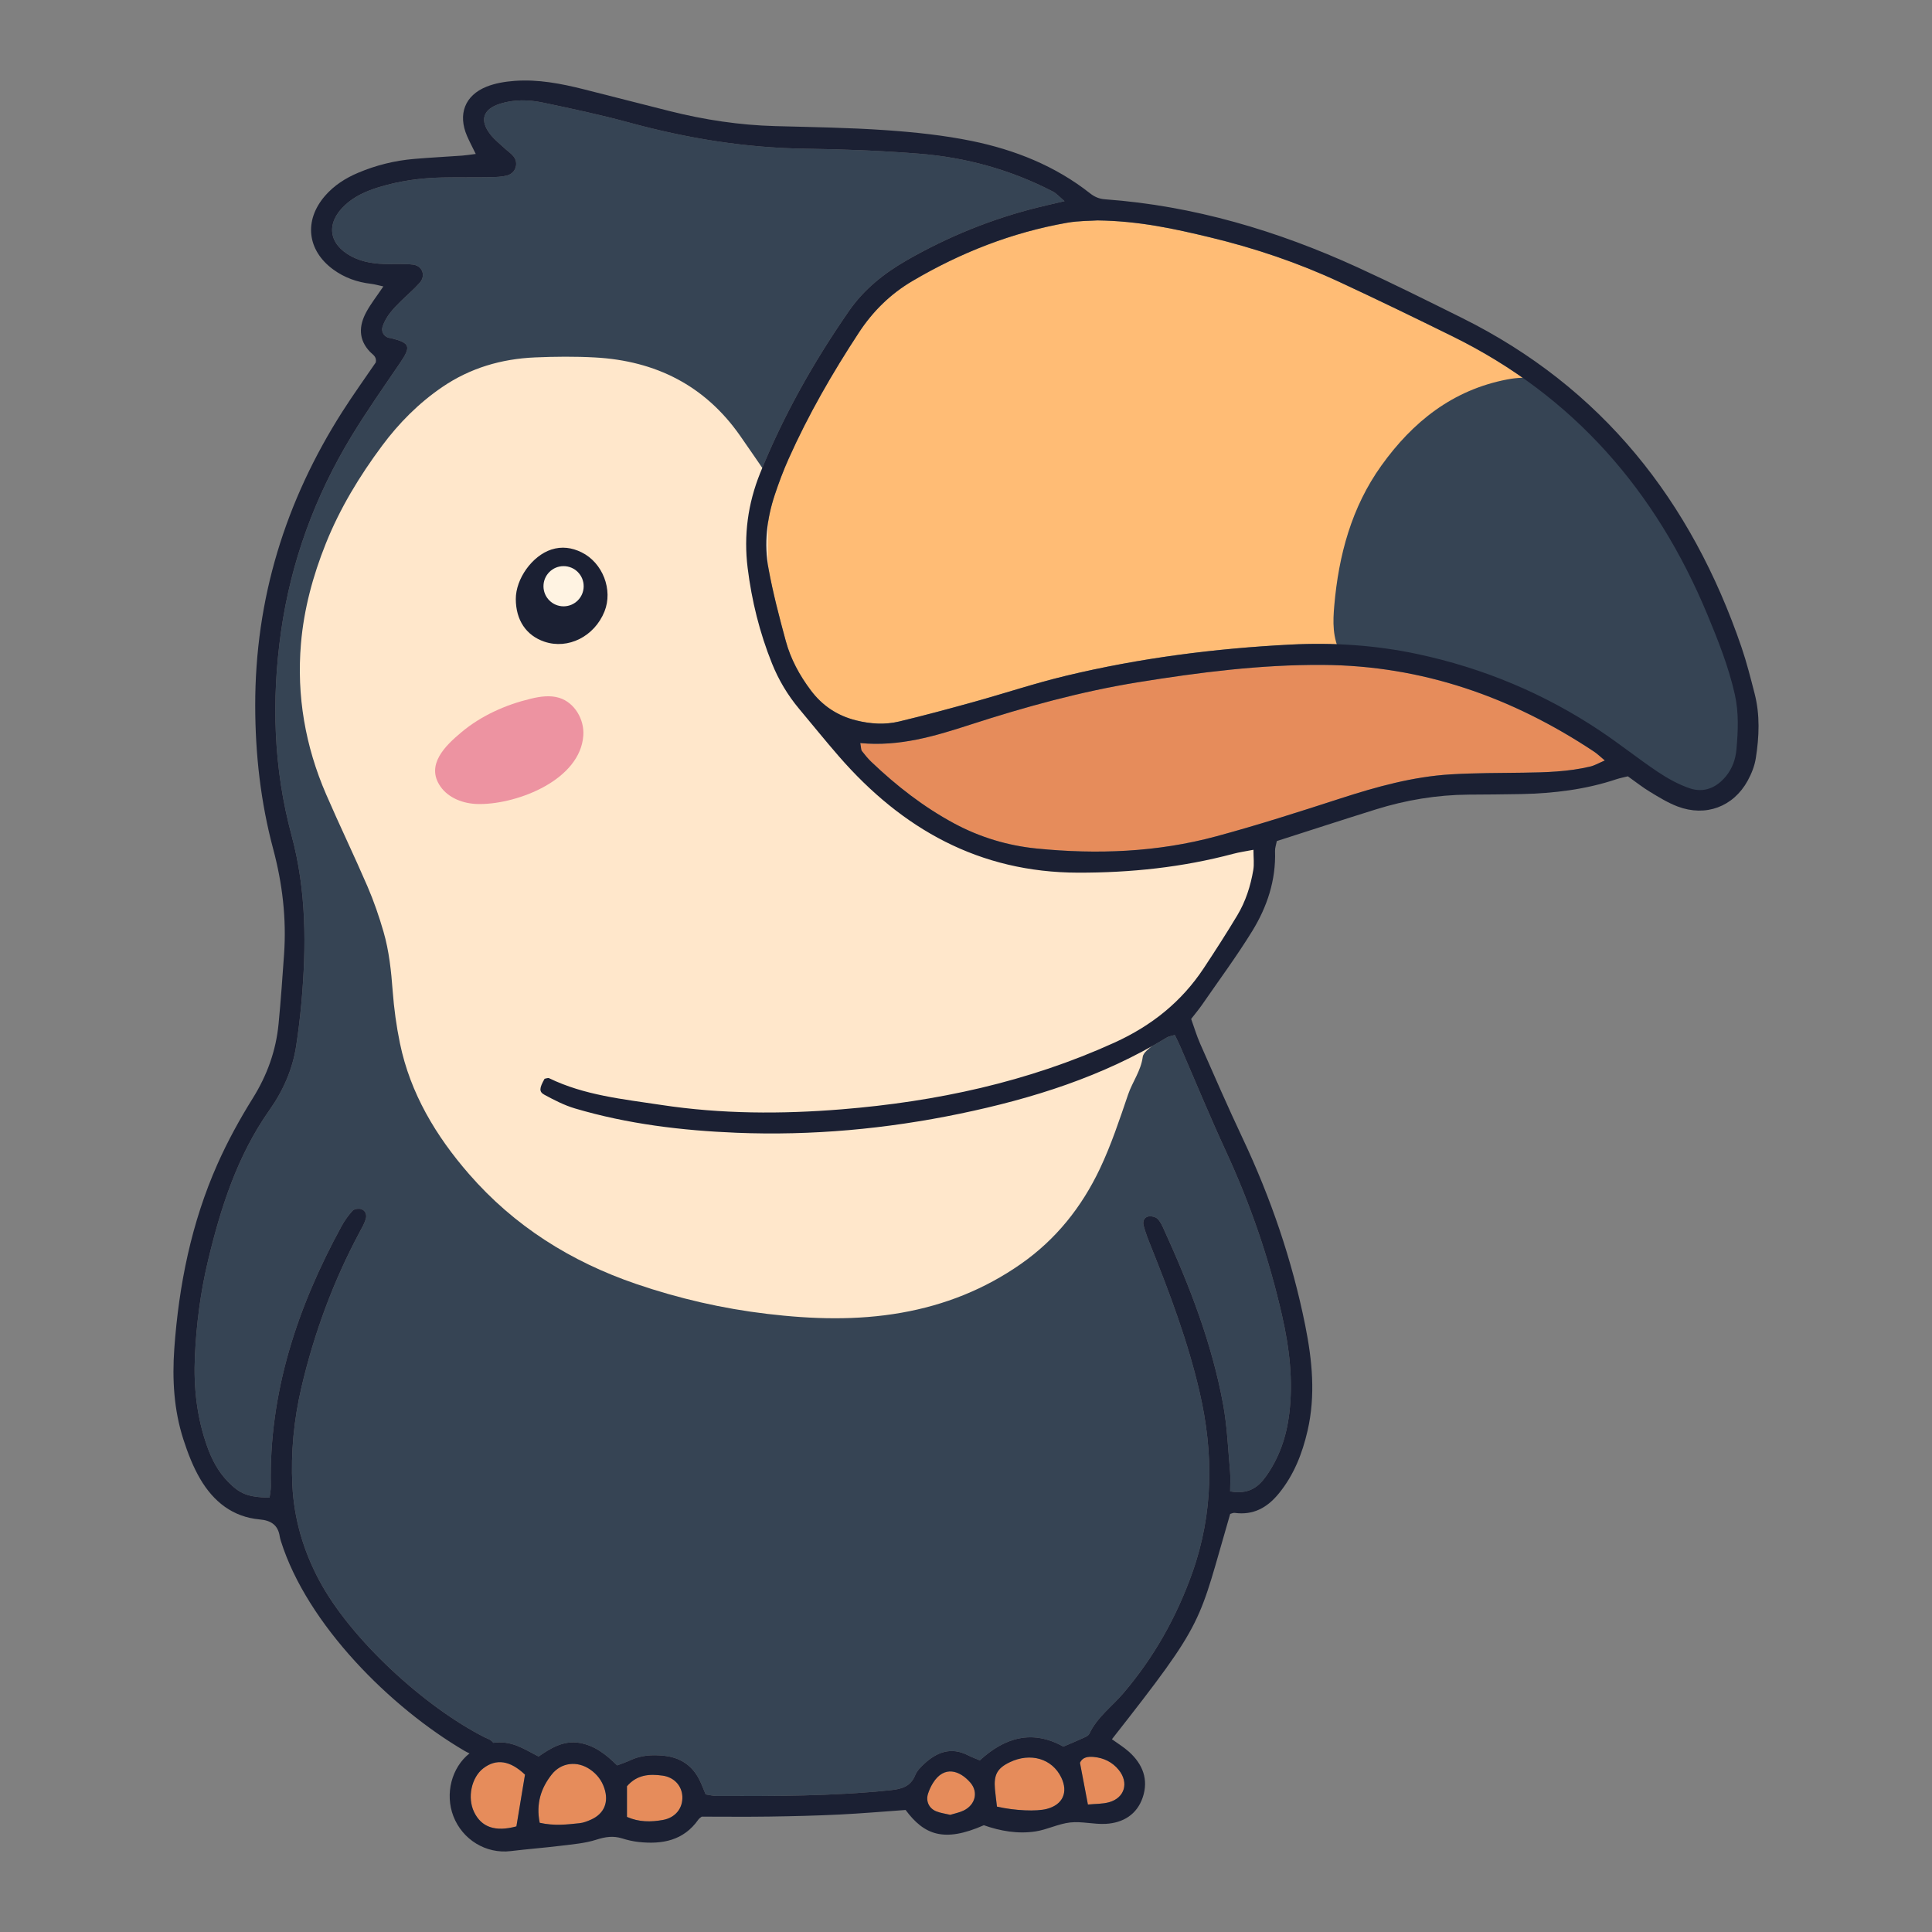 <?xml version="1.0" encoding="utf-8"?>
<!-- Generator: Adobe Illustrator 23.0.3, SVG Export Plug-In . SVG Version: 6.00 Build 0)  -->
<svg version="1.1" id="Layer_1" xmlns="http://www.w3.org/2000/svg" xmlns:xlink="http://www.w3.org/1999/xlink" x="0px" y="0px"
	 viewBox="0 0 1200 1200" enable-background="new 0 0 1200 1200" xml:space="preserve">
<rect x="0" y="0" width="1200" height="1200" fill="#808080" stroke="none"/>
<g>
	<g>
		<path fill="#364454" d="M800.786,878.093c-1.724,14.098-6.146,27.2-14.451,38.892c-4.992,7.016-11.145,11.333-22.26,9.332
			c0-4.46,0.3-8.425-0.052-12.33c-1.259-13.911-1.791-27.971-4.302-41.658c-6.978-38.06-20.911-73.894-36.913-108.956
			c-1.027-2.256-2.121-4.677-3.845-6.341c-1.199-1.154-3.598-1.761-5.322-1.536c-3.02,0.39-3.98,3.17-3.335,5.659
			c1.117,4.317,2.766,8.514,4.43,12.659c11.895,29.688,23.137,59.586,30.363,90.825c8.739,37.783,8.619,75.198-4.512,112.171
			c-9.811,27.619-23.857,52.653-42.932,74.973c-7.076,8.29-16.242,14.84-21.054,25.108c-0.697,1.477-3.11,2.286-4.872,3.103
			c-3.605,1.686-7.3,3.171-11.258,4.864c-19.315-10.785-36.396-5.689-51.888,8.545c-2.743-1.169-5.074-1.994-7.255-3.118
			c-10.516-5.419-19.352-2.076-27.305,5.284c-2.166,2.009-4.46,4.34-5.539,6.993c-2.923,7.188-8.477,8.649-15.462,9.376
			c-35.864,3.733-71.825,3.68-107.802,3.553c-2.376-0.007-4.744-0.63-6.91-0.944c-1.439-3.388-2.473-6.198-3.793-8.874
			c-4.587-9.324-12.277-14.211-22.485-15.177c-7.03-0.667-13.948-0.285-20.514,2.818c-2.616,1.244-5.397,2.129-8.2,3.208
			c-6.888-6.806-13.911-12.314-23.212-13.948c-10.193-1.799-18.235,3.388-25.581,8.432c-4.902-2.496-8.769-4.819-12.899-6.491
			c-5.209-2.113-10.306-2.743-15.23-2.009c-0.607-0.817-1.439-1.544-2.466-2.114c-0.869-0.48-1.836-0.765-2.721-1.214
			c-37.206-18.768-83.54-60.98-103.102-97.878c-9.684-18.281-15.477-37.82-16.512-58.671c-1.019-20.604,0.937-40.908,5.636-60.95
			c7.915-33.713,19.802-65.949,36.186-96.499c1.409-2.623,2.938-5.269,3.778-8.094c0.75-2.526-0.15-5.284-2.893-6.094
			c-1.582-0.465-4.28-0.105-5.277,0.982c-2.668,2.893-5.022,6.206-6.91,9.669c-27.44,50.315-45.135,103.297-43.899,161.429
			c0.053,2.398-0.517,4.812-0.787,7.158c-13.484-0.337-18.37-2.263-25.895-9.991c-6.048-6.213-9.961-13.708-12.839-21.773
			c-6.491-18.138-8.522-36.936-7.645-56.056c0.914-19.997,3.47-39.836,8.132-59.301c7.937-33.166,18.228-65.372,38.247-93.726
			c8.395-11.895,14.323-25.214,16.534-39.821c1.342-8.882,2.451-17.808,3.245-26.758c3.11-34.972,3.185-69.487-6.139-104.046
			c-11.168-41.388-12.562-83.877-6.528-126.404c6.198-43.599,21.091-84.192,43.951-121.75c9.339-15.342,19.682-30.078,29.808-44.925
			c7.18-10.531,6.588-12.629-5.501-15.665c-0.48-0.12-1.004-0.075-1.469-0.225c-3.133-0.974-4.707-4.017-3.673-7.06
			c2.159-6.371,6.663-11.07,11.295-15.65c3.905-3.853,8.147-7.398,11.767-11.497c3.882-4.407,1.619-10.501-4.182-11.22
			c-4.917-0.607-9.953-0.315-14.938-0.337c-8.072-0.038-16.017-0.922-23.257-4.737c-14.301-7.548-16.055-20.522-4.37-31.607
			c5.936-5.644,13.214-8.897,20.904-11.288c12.974-4.025,26.308-5.876,39.851-6.161c9.991-0.202,19.989-0.023,29.98-0.195
			c3.455-0.06,7.023-0.21,10.336-1.087c5.359-1.417,7.3-7.847,3.792-11.97c-1.596-1.881-3.733-3.29-5.554-4.992
			c-2.916-2.721-6.123-5.224-8.574-8.327c-7.03-8.882-4.797-15.86,5.824-19.217c8.829-2.796,17.876-2.571,26.69-0.727
			c18.063,3.793,36.156,7.645,53.949,12.494c35.841,9.781,72.125,15.657,109.353,16.152c23.46,0.307,46.949,1.237,70.326,3.088
			c29.133,2.301,56.993,9.998,83.06,23.489c2.286,1.184,4.092,3.313,7.3,5.989c-6.558,1.544-11.393,2.631-16.212,3.815
			c-28.781,7.113-56.018,18.146-81.719,32.881c-14.001,8.027-26.518,17.936-35.826,31.329
			c-22.013,31.689-40.893,65.132-55.336,100.959c-7.6,18.873-10.261,38.555-7.75,58.814c2.533,20.402,7.443,40.241,15.117,59.331
			c4.122,10.261,9.736,19.682,16.849,28.189c8.252,9.848,16.309,19.869,24.749,29.561c39.267,45.113,87.22,72.095,148.582,72.215
			c32.686,0.06,64.78-3.305,96.349-11.722c3.725-0.997,7.577-1.522,12.524-2.488c0,4.872,0.532,8.822-0.105,12.577
			c-1.679,9.901-4.729,19.48-9.909,28.114c-6.671,11.123-13.708,22.036-20.859,32.858c-13.843,20.941-32.499,35.796-55.471,46.237
			c-53.927,24.509-110.785,36.658-169.374,41.418c-37.401,3.043-74.883,2.938-112.141-2.721
			c-23.662-3.598-47.616-5.929-69.607-16.594c-0.72-0.352-1.874,0.21-2.826,0.345c-3.238,5.749-3.583,8.042-0.105,9.931
			c6.094,3.298,12.389,6.543,18.993,8.499c32.761,9.699,66.511,13.739,100.486,15.11c46.612,1.874,92.856-2.361,138.524-11.835
			c45.203-9.384,88.899-23.115,128.675-47.384c1.207-0.742,2.773-0.884,4.879-1.521c1.087,2.256,2.181,4.355,3.125,6.521
			c9.549,21.976,18.663,44.139,28.706,65.882c15.133,32.783,26.787,66.706,34.777,101.873
			C800.876,837.185,803.312,857.481,800.786,878.093z"/>
		<path fill="#FFBC75" d="M681.736,136.9c26.065,0.358,48.008,5.273,69.842,10.521c27.72,6.663,54.683,15.767,80.548,27.797
			c23.529,10.944,46.886,22.271,70.164,33.743c75.157,37.035,126.364,96.122,158.205,172.802
			c6.692,16.114,13.151,32.341,17.019,49.487c2.577,11.426,2.037,22.841,1.018,34.268c-0.534,5.989-2.518,11.741-6.442,16.535
			c-5.933,7.248-13.711,10.6-22.602,7.569c-6.96-2.371-13.651-6.08-19.793-10.192c-12.026-8.05-23.363-17.13-35.383-25.189
			c-34.814-23.343-72.895-39.252-113.837-47.987c-25.975-5.542-52.304-7.243-78.925-5.884c-46.998,2.399-93.483,8.355-139.23,19.317
			c-19.387,4.645-38.363,10.985-57.591,16.319c-15.374,4.266-30.785,8.431-46.299,12.144c-8.829,2.113-17.768,1.529-26.695-0.7
			c-11.672-2.915-20.949-9.118-28.103-18.635c-6.964-9.263-12.499-19.387-15.533-30.543c-4.053-14.909-7.988-29.908-10.768-45.089
			c-2.826-15.437-1.065-30.905,3.898-45.833c2.515-7.564,5.328-15.066,8.577-22.341c12.245-27.418,27.211-53.34,43.661-78.436
			c8.643-13.187,19.594-23.969,33.142-31.959c29.931-17.653,61.85-30.22,96.144-36.252
			C670.084,137.07,677.662,137.189,681.736,136.9z"/>
		<path fill="#E68C5B" d="M534.325,461.533c24.468,2.333,46.437-4.35,68.271-11.417c34.216-11.074,68.788-20.629,104.347-26.375
			c37.975-6.137,76.072-10.994,114.63-10.755c61.796,0.384,117.501,19.968,168.584,53.905c1.986,1.32,3.709,3.034,6.634,5.458
			c-3.865,1.638-6.355,3.12-9.047,3.763c-13.689,3.263-27.661,3.636-41.656,3.82c-14.968,0.197-29.961,0.149-44.894,1.035
			c-23.572,1.401-46.136,7.695-68.528,14.94c-25.617,8.288-51.281,16.547-77.262,23.564c-36.536,9.868-73.911,11.315-111.443,7.575
			c-18.012-1.794-35.233-6.966-51.253-15.57c-19.039-10.226-35.926-23.412-51.527-38.283c-2.156-2.055-4.045-4.411-5.881-6.765
			C534.786,465.767,534.902,464.614,534.325,461.533z"/>
		<path fill="#E68C5B" d="M335.21,1132.164c-2.378-11.987,0.837-21.555,7.455-29.987c5.943-7.572,15.952-8.623,23.91-3.104
			c4.18,2.899,7.154,6.715,8.785,11.607c2.893,8.679-0.062,15.878-8.334,19.556c-2.24,0.996-4.645,1.938-7.049,2.187
			C352.162,1133.234,344.305,1134.232,335.21,1132.164z"/>
		<path fill="#E68C5B" d="M619.223,1122.12c-0.477-4.127-0.946-7.533-1.251-10.953c-0.789-8.829,1.487-12.902,9.151-16.593
			c12.952-6.238,26.378-2.27,32.048,9.47c4.462,9.24,0.908,16.931-9.019,19.514C643.818,1125.207,630.481,1124.705,619.223,1122.12z
			"/>
		<path fill="#E68C5B" d="M326.089,1102.257c-1.801,10.841-3.57,21.494-5.34,32.144c-13.1,3.533-21.728,0.588-26.317-8.987
			c-4.285-8.941-1.598-21.481,5.813-27.121C308.331,1092.139,316.861,1093.51,326.089,1102.257z"/>
		<path fill="#E68C5B" d="M389.42,1128.509c0-6.544,0-12.892,0-19.028c6.241-7.303,14.069-7.746,22.141-6.611
			c7.221,1.016,11.948,6.329,12.259,12.95c0.343,7.303-4.317,13.225-12.129,14.604
			C404.315,1131.726,396.907,1131.821,389.42,1128.509z"/>
		<path fill="#E68C5B" d="M675.72,1120.823c-1.905-10.008-3.379-17.751-4.93-25.895c1.507-3.565,5.027-3.988,8.575-3.654
			c6.194,0.583,11.538,3.17,15.512,8.067c6.391,7.875,3.742,17.291-5.935,20.03C684.818,1120.54,680.312,1120.363,675.72,1120.823z"
			/>
		<path fill="#E68C5B" d="M590.213,1127.229c-3.012-0.728-5.989-1.096-8.681-2.176c-4.548-1.824-6.594-6.325-5.128-10.921
			c0.744-2.331,1.801-4.629,3.1-6.702c6.956-11.108,16.662-7.763,23.194-0.218c5.12,5.916,3.076,13.788-4.081,17.306
			C596.017,1125.796,593.056,1126.337,590.213,1127.229z"/>
		<path fill="#FFE7CB" d="M476.946,295.679c0,6.364,0.01,13.331-0.003,20.299c-0.023,13.483-0.073,26.966-0.085,40.449
			c-0.025,27.407,8.38,51.965,25.155,73.607c16.514,21.305,33.648,42.045,53.239,60.695c18.346,17.466,38.708,31.137,63.604,35.204
			c30.333,4.955,60.737,7.06,91.114,6.257c11.358-0.3,28.511-5.949,39.887-7.039c13.319-1.276,22.243-8.853,35.454-1.594
			c0.607,2.968,1.34,6.311,1.958,9.675c0.266,1.445,0.953,3.345,0.331,4.34c-6.757,10.809-6.873,23.774-11.828,35.257
			c-8.018,18.582-18.891,35.134-32.44,49.896c-8.423,9.177-17.934,17.352-26.88,26.056c-2.468,2.402-6.311,4.87-6.677,7.679
			c-1.13,8.675-6.404,15.479-9.104,23.399c-5.303,15.558-10.495,31.287-17.526,46.093c-11.262,23.712-27.153,43.814-49.125,59.158
			c-22.575,15.765-47.263,25.513-74.121,30.254c-27.737,4.897-55.49,4.021-83.386,0.712c-27.855-3.304-54.907-9.536-81.402-18.592
			c-40.506-13.845-75.675-35.92-103.831-68.299c-20.528-23.607-36.409-50.022-42.858-81.124
			c-2.216-10.687-3.701-21.599-4.516-32.484c-0.933-12.465-2.218-24.848-5.69-36.827c-2.764-9.535-6.012-19-9.939-28.111
			c-8.291-19.234-17.426-38.103-25.742-57.327c-12.905-29.831-18.356-61.098-15.606-93.498c1.82-21.448,7.405-42.124,15.416-62.142
			c8.778-21.934,20.93-41.931,34.958-60.797c10.47-14.081,22.733-26.454,37.316-36.418c17.395-11.886,36.817-17.56,57.625-18.456
			c12.46-0.537,24.995-0.659,37.441,0.031c37.531,2.082,68.159,17.37,90.023,48.637
			C465.121,278.412,470.434,286.225,476.946,295.679z"/>
		<path fill="#364454" d="M832.84,406.238c-5.332-10.128-4.957-20.221-4.094-30.128c2.723-31.272,10.729-61.046,29.219-86.878
			c19.467-27.196,44.294-47.085,78.291-53.567c12.468-2.377,23.294-0.839,33.81,6.916c10.975,8.094,20.502,17.388,29.004,27.915
			c6.265,7.758,12.824,15.284,18.959,23.142c17.277,22.133,31.604,46.016,42.358,72.011c3.813,9.217,7.788,18.378,12.024,27.408
			c6.209,13.235,9.357,27.39,12.248,41.525c3.079,15.053,0.419,29.899-5.142,44.033c-5.459,13.875-16.374,19.027-31.286,16.147
			c-15.155-2.927-27.642-11.129-39.906-19.733c-16.353-11.473-32.907-22.496-50.728-31.707
			c-25.089-12.969-51.745-20.712-79.192-26.43c-10.708-2.231-21.238-5.3-31.877-7.873
			C842.233,407.981,837.863,407.248,832.84,406.238z"/>
		<path fill="#ED93A1" d="M298.374,499.405c-0.629,0.004-1.248-0.002-1.855-0.018c-8.769-0.237-17.91-3.647-22.929-10.841
			c-9.422-13.504,3.082-25.425,12.937-33.689c12.332-10.341,27.497-17.104,43.069-20.855c5.854-1.41,12.085-2.339,17.832-0.541
			c9.511,2.975,15.583,13.437,14.883,23.377C360.382,484.248,322.153,499.241,298.374,499.405z"/>
		<path fill="#1B2033" d="M1089.818,430.772c-2.496-9.661-4.932-19.382-8.155-28.811c-31.12-90.893-86.538-161.249-173.706-204.548
			c-21.466-10.658-42.917-21.376-64.712-31.344c-49.872-22.8-101.813-38.262-156.789-42.272c-3.658-0.262-6.513-1.439-9.436-3.74
			c-21.638-17.059-46.694-26.997-73.309-32.469c-17.538-3.598-35.534-5.471-53.425-6.723c-22.912-1.596-45.915-1.911-68.895-2.541
			c-22.073-0.6-43.741-3.89-65.125-9.241c-17.921-4.482-35.789-9.137-53.71-13.634c-14.091-3.538-28.354-6.296-42.954-5.209
			c-5.891,0.442-12.007,1.431-17.441,3.62c-13.506,5.427-17.868,17.194-12.074,30.602c1.522,3.523,3.343,6.918,5.411,11.16
			c-3.508,0.435-5.921,0.847-8.357,1.027c-9.961,0.712-19.937,1.214-29.89,2.061c-12.015,1.019-23.617,3.882-34.755,8.582
			c-7.93,3.35-15.058,7.885-20.709,14.45c-13.124,15.26-11.033,33.728,5.127,45.6c7,5.142,14.93,7.937,23.534,8.942
			c2.219,0.255,4.377,0.907,7.667,1.619c-4.077,6.056-7.78,10.725-10.583,15.89c-4.677,8.612-5.007,17.149,2.353,24.801
			c1.634,1.701,4.212,2.9,3.53,6.498c-6.761,9.923-14.046,20.057-20.746,30.557c-35.534,55.703-54.242,116.428-54.152,182.722
			c0.045,30.123,3.373,59.826,11.16,88.944c5.734,21.428,8.305,43.134,6.768,65.274c-1.004,14.451-2.031,28.909-3.418,43.322
			c-1.596,16.669-7.083,31.899-16.032,46.245c-8.17,13.094-15.657,26.765-21.923,40.863c-16.189,36.441-23.984,75.048-26.817,114.66
			c-1.357,19.038-0.27,38.045,5.636,56.348c2.743,8.492,6.019,17.036,10.531,24.689c8.215,13.941,20.094,23.542,36.958,25.041
			c6.88,0.607,11.302,3.433,12.367,10.553c0.15,0.982,0.435,1.956,0.727,2.908c16.332,51.843,68.13,103.394,114.135,130.324
			c0.959,0.57,1.979,1.064,3.028,1.506c-11.145,8.762-15.372,25.146-10.051,38.989c5.644,14.683,20.372,23.564,35.594,21.721
			c10.381-1.267,20.829-2.046,31.209-3.328c7.398-0.922,15.005-1.506,22.028-3.77c5.524-1.769,10.456-2.518,15.942-0.802
			c3.32,1.042,6.783,1.844,10.231,2.226c14.698,1.597,27.972-0.787,37.198-13.941c0.555-0.795,1.492-1.312,2.061-1.791
			c14.158,0,28.114,0.165,42.07-0.045c14.481-0.21,28.969-0.555,43.427-1.259c13.888-0.674,27.754-1.896,41.14-2.841
			c11.385,15.313,23.647,20.484,48.583,9.474c10.201,3.605,21.091,5.539,32.101,3.852c7.308-1.124,14.271-4.774,21.571-5.569
			c7.255-0.787,14.788,1.274,22.125,0.862c10.763-0.615,19.307-5.824,22.89-16.399c3.763-11.108,0.008-20.686-8.499-28.339
			c-3.245-2.923-7.06-5.224-10.628-7.817c59.106-75.258,53.253-70.941,73.459-139.948c0.914-0.232,1.881-0.765,2.751-0.652
			c11.573,1.574,20.192-3.178,27.38-11.947c9.444-11.512,14.645-24.846,17.936-39.117c5.052-21.923,2.886-43.764-1.469-65.424
			c-8.11-40.331-21.323-78.976-38.877-116.196c-9.159-19.412-17.718-39.109-26.383-58.746c-2.189-4.962-3.725-10.201-5.584-15.365
			c2.518-3.253,4.759-5.891,6.716-8.724c10.493-15.2,21.503-30.078,31.179-45.78c9.271-15.065,14.818-31.629,14.203-49.76
			c-0.068-1.889,0.659-3.808,1.109-6.213c20.596-6.596,40.975-13.244,61.437-19.637c18.7-5.839,37.865-9.032,57.495-9.204
			c10.988-0.097,21.983-0.105,32.971-0.345c20.064-0.442,39.836-2.803,58.986-9.204c2.301-0.764,4.707-1.207,7.143-1.821
			c4.767,3.373,9.069,6.813,13.738,9.631c5.531,3.35,11.138,6.813,17.134,9.092c17.426,6.611,34.62,0.247,43.546-15.98
			c2.361-4.302,4.295-9.151,5.052-13.971C1092.667,457.582,1093.251,444.076,1089.818,430.772z M320.749,1134.402
			c-13.101,3.53-21.728,0.585-26.315-8.987c-4.287-8.942-1.596-21.481,5.809-27.125c8.087-6.154,16.617-4.782,25.843,3.965
			C324.287,1113.101,322.518,1123.751,320.749,1134.402z M367.024,1130.234c-2.234,0.997-4.639,1.941-7.045,2.188
			c-7.817,0.81-15.672,1.806-24.771-0.262c-2.376-11.985,0.839-21.548,7.458-29.98c5.944-7.578,15.95-8.627,23.909-3.103
			c4.182,2.893,7.158,6.708,8.784,11.602C378.251,1119.359,375.298,1126.562,367.024,1130.234z M411.694,1130.422
			c-7.383,1.304-14.788,1.402-22.275-1.911v-19.03c6.243-7.3,14.068-7.742,22.14-6.611c7.225,1.019,11.947,6.326,12.262,12.952
			C424.166,1123.122,419.504,1129.043,411.694,1130.422z M598.614,1124.516c-2.593,1.282-5.554,1.821-8.402,2.713
			c-3.013-0.727-5.989-1.094-8.679-2.174c-4.549-1.829-6.596-6.326-5.126-10.92c0.742-2.331,1.799-4.632,3.095-6.708
			c6.955-11.108,16.662-7.757,23.197-0.217C607.818,1113.131,605.772,1121.001,598.614,1124.516z M650.15,1123.556
			c-6.333,1.649-19.667,1.147-30.925-1.439c-0.48-4.122-0.944-7.532-1.252-10.95c-0.795-8.829,1.484-12.899,9.151-16.594
			c12.951-6.236,26.375-2.271,32.049,9.474C663.634,1113.281,660.081,1120.978,650.15,1123.556z M694.881,1099.34
			c6.386,7.877,3.74,17.291-5.936,20.034c-4.13,1.169-8.634,0.989-13.221,1.447c-1.911-10.006-3.38-17.748-4.932-25.895
			c1.507-3.56,5.029-3.987,8.574-3.65C685.557,1091.86,690.901,1094.445,694.881,1099.34z M778.436,540.387
			c-1.679,9.901-4.729,19.48-9.909,28.114c-6.671,11.123-13.708,22.036-20.859,32.858c-13.843,20.941-32.499,35.796-55.471,46.237
			c-53.927,24.509-110.785,36.658-169.374,41.418c-37.401,3.043-74.883,2.938-112.141-2.721
			c-23.662-3.598-47.616-5.929-69.607-16.594c-0.72-0.352-1.874,0.21-2.826,0.345c-3.238,5.749-3.583,8.042-0.105,9.931
			c6.094,3.298,12.389,6.543,18.993,8.499c32.761,9.699,66.511,13.739,100.486,15.11c46.612,1.874,92.856-2.361,138.524-11.835
			c45.203-9.384,88.899-23.115,128.675-47.384c1.207-0.742,2.773-0.884,4.879-1.521c1.087,2.256,2.181,4.355,3.125,6.521
			c9.549,21.976,18.663,44.139,28.706,65.882c15.133,32.783,26.787,66.706,34.777,101.873c4.565,20.064,7,40.361,4.474,60.972
			c-1.724,14.098-6.146,27.2-14.451,38.892c-4.992,7.016-11.145,11.333-22.26,9.332c0-4.46,0.3-8.425-0.052-12.33
			c-1.259-13.911-1.791-27.971-4.302-41.658c-6.978-38.06-20.911-73.894-36.913-108.956c-1.027-2.256-2.121-4.677-3.845-6.341
			c-1.199-1.154-3.598-1.761-5.322-1.536c-3.02,0.39-3.98,3.17-3.335,5.659c1.117,4.317,2.766,8.514,4.43,12.659
			c11.895,29.688,23.137,59.586,30.363,90.825c8.739,37.783,8.619,75.198-4.512,112.171c-9.811,27.619-23.857,52.653-42.932,74.973
			c-7.076,8.29-16.242,14.84-21.054,25.108c-0.697,1.477-3.11,2.286-4.872,3.103c-3.605,1.686-7.3,3.171-11.258,4.864
			c-19.315-10.785-36.396-5.689-51.888,8.545c-2.743-1.169-5.074-1.994-7.255-3.118c-10.516-5.419-19.352-2.076-27.305,5.284
			c-2.166,2.009-4.46,4.34-5.539,6.993c-2.923,7.188-8.477,8.649-15.462,9.376c-35.864,3.733-71.825,3.68-107.802,3.553
			c-2.376-0.007-4.744-0.63-6.91-0.944c-1.439-3.388-2.473-6.198-3.793-8.874c-4.587-9.324-12.277-14.211-22.485-15.177
			c-7.03-0.667-13.948-0.285-20.514,2.818c-2.616,1.244-5.397,2.129-8.2,3.208c-6.888-6.806-13.911-12.314-23.212-13.948
			c-10.193-1.799-18.235,3.388-25.581,8.432c-4.902-2.496-8.769-4.819-12.899-6.491c-5.209-2.113-10.306-2.743-15.23-2.009
			c-0.607-0.817-1.439-1.544-2.466-2.114c-0.869-0.48-1.836-0.765-2.721-1.214c-37.206-18.768-83.54-60.98-103.102-97.878
			c-9.684-18.281-15.477-37.82-16.512-58.671c-1.019-20.604,0.937-40.908,5.636-60.95c7.915-33.713,19.802-65.949,36.186-96.499
			c1.409-2.623,2.938-5.269,3.778-8.094c0.75-2.526-0.15-5.284-2.893-6.094c-1.582-0.465-4.28-0.105-5.277,0.982
			c-2.668,2.893-5.022,6.206-6.91,9.669c-27.44,50.315-45.135,103.297-43.899,161.429c0.053,2.398-0.517,4.812-0.787,7.158
			c-13.484-0.337-18.37-2.263-25.895-9.991c-6.048-6.213-9.961-13.708-12.839-21.773c-6.491-18.138-8.522-36.936-7.645-56.056
			c0.914-19.997,3.47-39.836,8.132-59.301c7.937-33.166,18.228-65.372,38.247-93.726c8.395-11.895,14.323-25.214,16.534-39.821
			c1.342-8.882,2.451-17.808,3.245-26.758c3.11-34.972,3.185-69.487-6.139-104.046c-11.168-41.388-12.562-83.877-6.528-126.404
			c6.198-43.599,21.091-84.192,43.951-121.75c9.339-15.342,19.682-30.078,29.808-44.925c7.18-10.531,6.588-12.629-5.501-15.665
			c-0.48-0.12-1.004-0.075-1.469-0.225c-3.133-0.974-4.707-4.017-3.673-7.06c2.159-6.371,6.663-11.07,11.295-15.65
			c3.905-3.853,8.147-7.398,11.767-11.497c3.882-4.407,1.619-10.501-4.182-11.22c-4.917-0.607-9.953-0.315-14.938-0.337
			c-8.072-0.038-16.017-0.922-23.257-4.737c-14.301-7.548-16.055-20.522-4.37-31.607c5.936-5.644,13.214-8.897,20.904-11.288
			c12.974-4.025,26.308-5.876,39.851-6.161c9.991-0.202,19.989-0.023,29.98-0.195c3.455-0.06,7.023-0.21,10.336-1.087
			c5.359-1.417,7.3-7.847,3.792-11.97c-1.596-1.881-3.733-3.29-5.554-4.992c-2.916-2.721-6.123-5.224-8.574-8.327
			c-7.03-8.882-4.797-15.86,5.824-19.217c8.829-2.796,17.876-2.571,26.69-0.727c18.063,3.793,36.156,7.645,53.949,12.494
			c35.841,9.781,72.125,15.657,109.353,16.152c23.46,0.307,46.949,1.237,70.326,3.088c29.133,2.301,56.993,9.998,83.06,23.489
			c2.286,1.184,4.092,3.313,7.3,5.989c-6.558,1.544-11.393,2.631-16.212,3.815c-28.781,7.113-56.018,18.146-81.719,32.881
			c-14.001,8.027-26.518,17.936-35.826,31.329c-22.013,31.689-40.893,65.132-55.336,100.959c-7.6,18.873-10.261,38.555-7.75,58.814
			c2.533,20.402,7.443,40.241,15.117,59.331c4.122,10.261,9.736,19.682,16.849,28.189c8.252,9.848,16.309,19.869,24.749,29.561
			c39.267,45.113,87.22,72.095,148.582,72.215c32.686,0.06,64.78-3.305,96.349-11.722c3.725-0.997,7.577-1.522,12.524-2.488
			C778.541,532.682,779.073,536.632,778.436,540.387z M987.743,476.11c-13.686,3.268-27.657,3.635-41.65,3.823
			c-14.975,0.195-29.965,0.15-44.896,1.034c-23.572,1.402-46.14,7.697-68.527,14.938c-25.618,8.29-51.281,16.549-77.267,23.565
			c-36.531,9.871-73.909,11.317-111.437,7.577c-18.018-1.791-35.234-6.963-51.259-15.567
			c-19.038-10.231-35.924-23.415-51.521-38.285c-2.159-2.054-4.047-4.415-5.884-6.768c-0.517-0.66-0.397-1.814-0.974-4.894
			c24.464,2.331,46.432-4.347,68.265-11.415c34.215-11.078,68.79-20.626,104.346-26.375c37.977-6.138,76.075-10.995,114.63-10.756
			c61.797,0.382,117.508,19.967,168.587,53.904c1.986,1.319,3.71,3.036,6.633,5.456C992.93,473.989,990.434,475.473,987.743,476.11z
			 M1078.531,465.519c-0.532,5.989-2.518,11.737-6.438,16.534c-5.936,7.248-13.716,10.598-22.605,7.57
			c-6.963-2.376-13.649-6.086-19.794-10.193c-12.022-8.049-23.362-17.134-35.384-25.191c-34.815-23.34-72.89-39.252-113.835-47.983
			c-25.978-5.546-52.301-7.248-78.923-5.891c-47.002,2.398-93.486,8.357-139.228,19.322c-19.39,4.639-38.367,10.98-57.592,16.317
			c-15.372,4.265-30.79,8.432-46.297,12.142c-8.829,2.113-17.771,1.529-26.698-0.697c-11.67-2.916-20.949-9.121-28.107-18.633
			c-6.963-9.264-12.494-19.39-15.53-30.55c-4.055-14.908-7.99-29.905-10.77-45.083c-2.826-15.44-1.064-30.91,3.897-45.832
			c2.518-7.57,5.329-15.073,8.582-22.343c12.247-27.417,27.207-53.342,43.659-78.436c8.642-13.191,19.592-23.969,33.143-31.959
			c29.928-17.658,61.849-30.22,96.147-36.254c7.33-1.289,14.908-1.169,18.978-1.462c26.068,0.36,48.013,5.276,69.847,10.523
			c27.717,6.663,54.684,15.77,80.542,27.799c23.534,10.943,46.889,22.268,70.169,33.743
			c75.153,37.033,126.359,96.117,158.206,172.799c6.693,16.114,13.146,32.341,17.014,49.49
			C1080.09,442.674,1079.55,454.089,1078.531,465.519z"/>
		<path fill="#1B2033" d="M320.374,372.092c-0.03-12.634,10.188-26.872,22.042-30.749c6.513-2.13,12.797-1.231,18.78,1.703
			c13.175,6.461,19.653,23.335,14.262,36.751c-6.25,15.557-22.626,23.77-37.373,18.744
			C326.804,394.697,320.405,385.142,320.374,372.092z"/>
	</g>
	<circle fill="#FFF3E2" cx="350.046" cy="364.118" r="12.483"/>
</g>
</svg>

